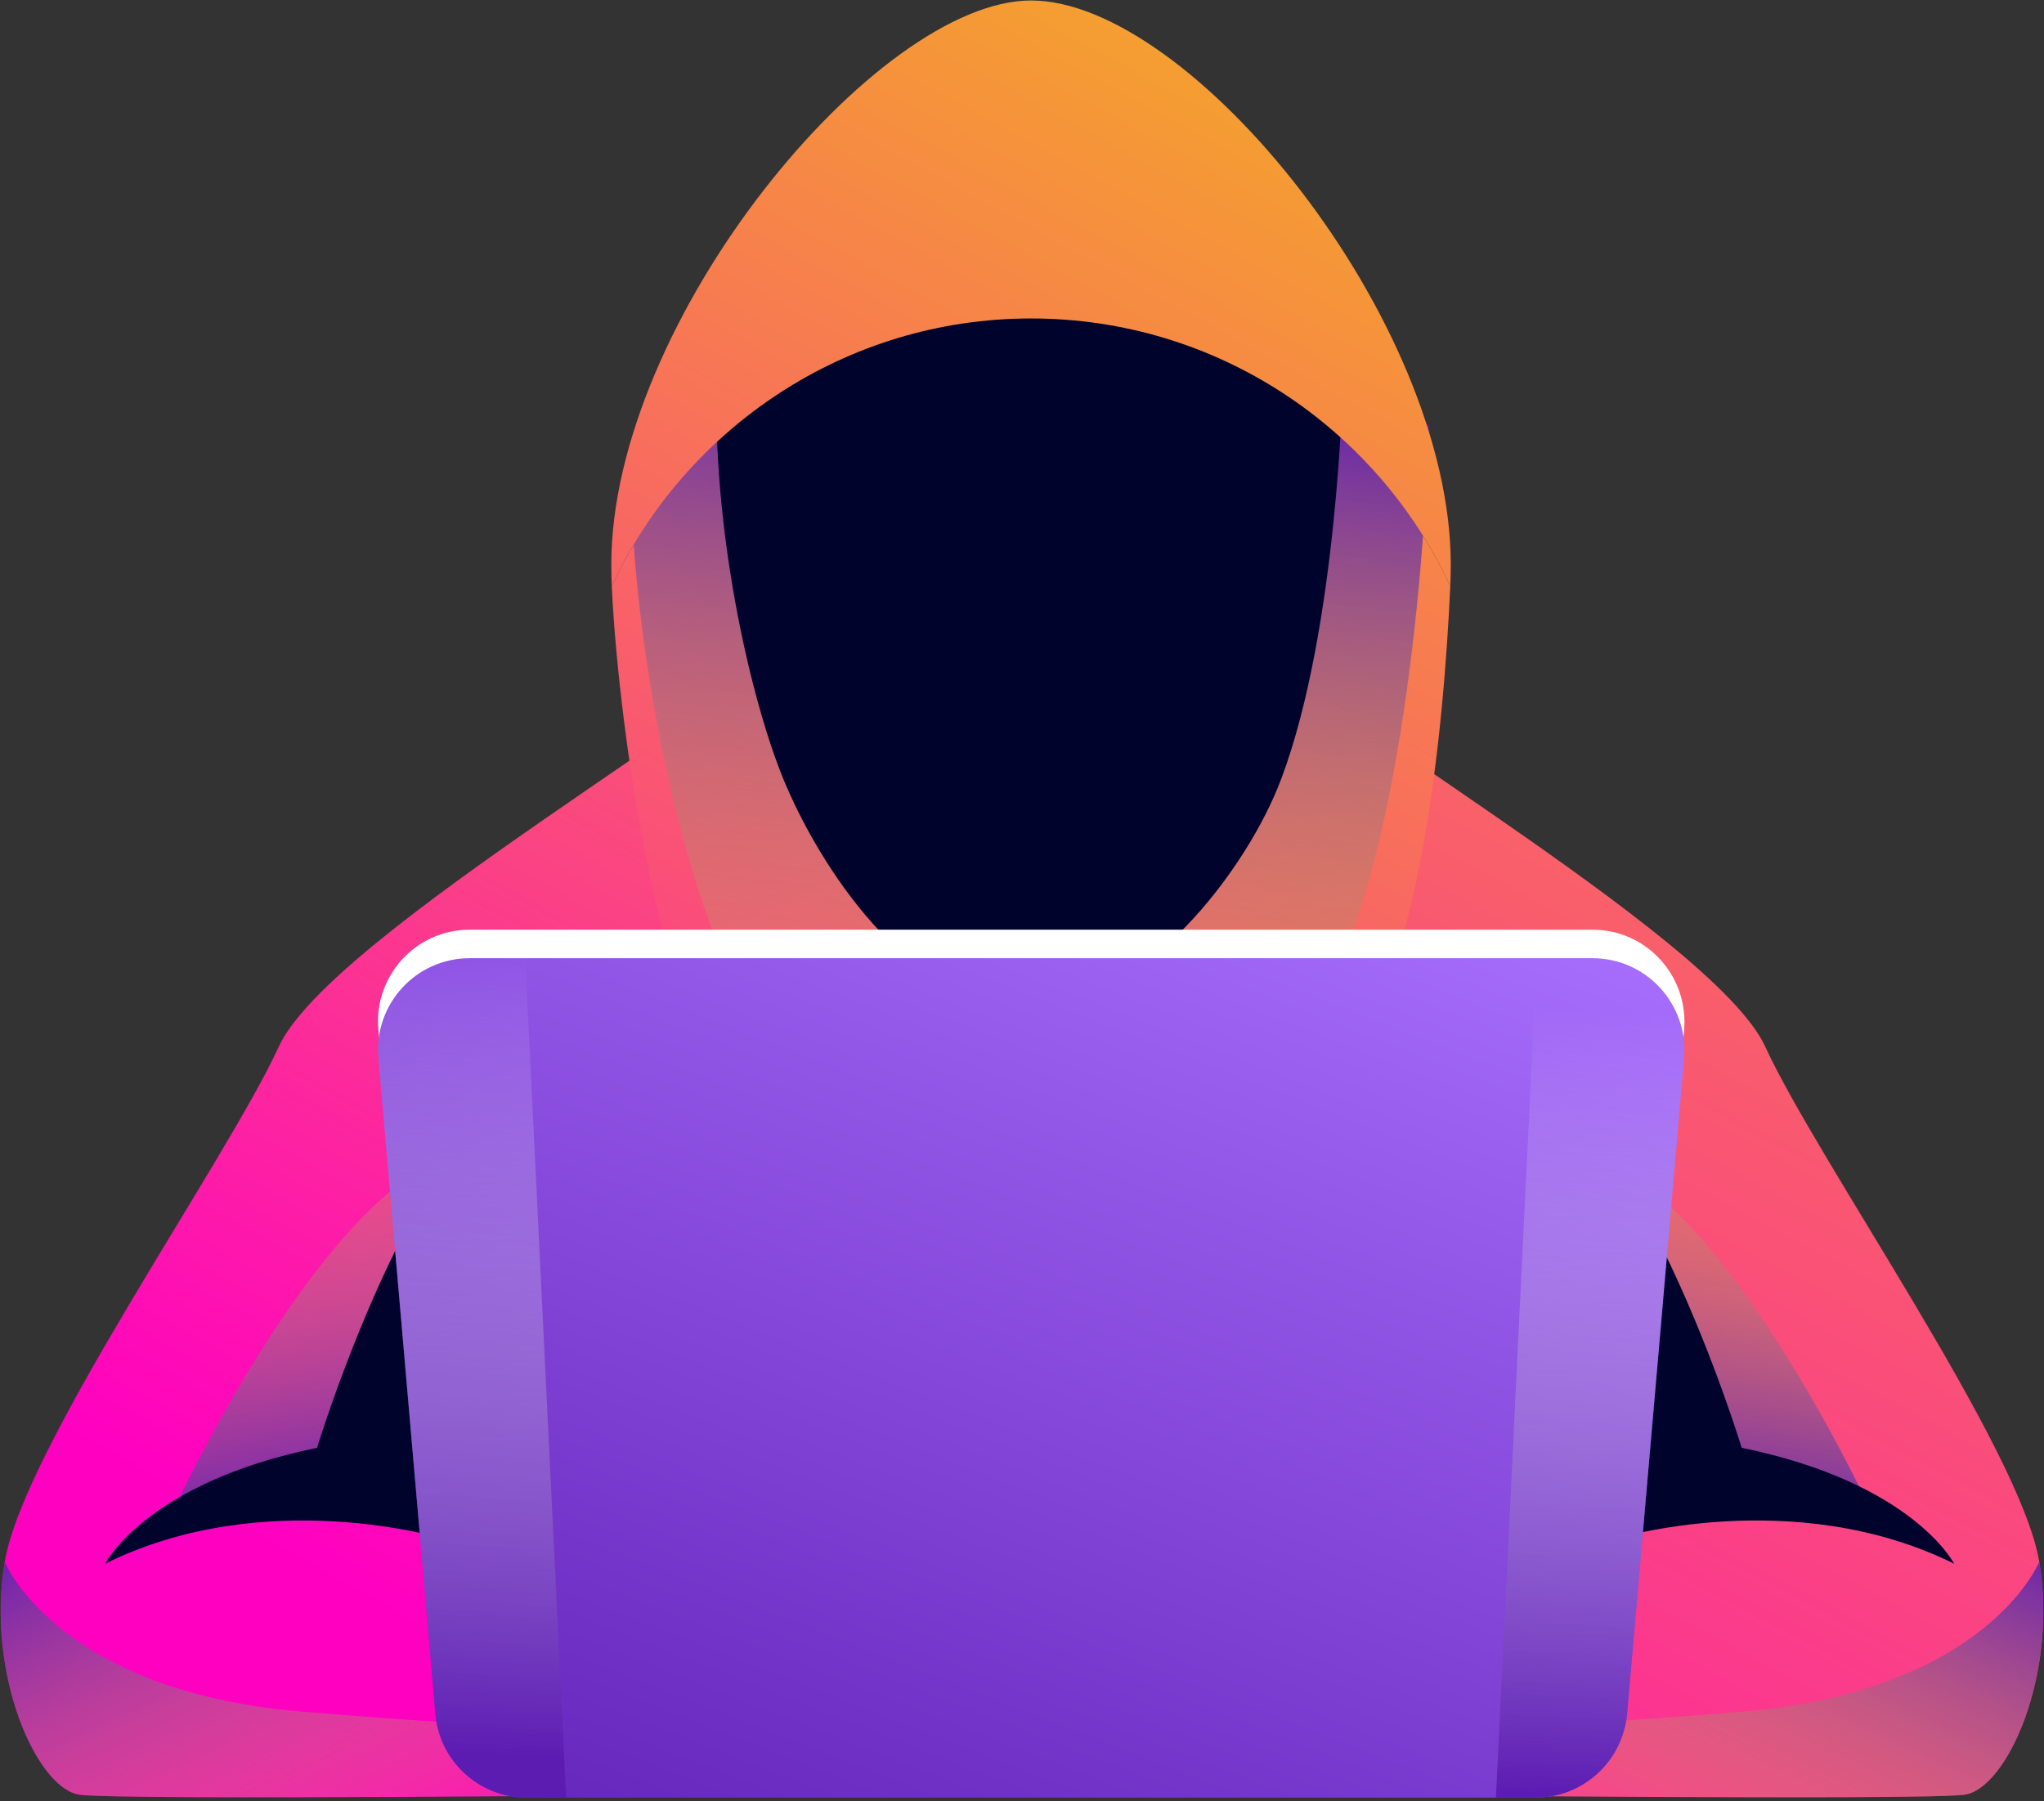 <svg version="1.2" xmlns="http://www.w3.org/2000/svg" viewBox="0 0 430 379" width="430" height="379">
	<rect x="0" y="0" width="430" height="379" fill="#333333" stroke="none"/>
	<title>6427714</title>
	<defs>
		<linearGradient id="g1" x2="1" gradientUnits="userSpaceOnUse" gradientTransform="matrix(270.459,-499.041,687.339,372.508,34.475,385.658)">
			<stop offset="0" stop-color="#ff00c1"/>
			<stop offset="1" stop-color="#f4ac24"/>
		</linearGradient>
		<linearGradient id="g2" x2="1" gradientUnits="userSpaceOnUse" gradientTransform="matrix(46.013,-101.141,125.373,57.037,318.208,394.217)">
			<stop offset="0" stop-color="#f4d63b" stop-opacity="0"/>
			<stop offset="1" stop-color="#5c1cb2" stop-opacity="1"/>
		</linearGradient>
		<linearGradient id="g3" x2="1" gradientUnits="userSpaceOnUse" gradientTransform="matrix(-17.581,102.973,-104.473,-17.837,431.38,229.649)">
			<stop offset="0" stop-color="#f4d63b" stop-opacity="0"/>
			<stop offset="1" stop-color="#5c1cb2" stop-opacity="1"/>
		</linearGradient>
		<linearGradient id="g4" x2="1" gradientUnits="userSpaceOnUse" gradientTransform="matrix(187.219,-345.45,177.867,96.396,-104.651,237.701)">
			<stop offset="0" stop-color="#ff00c1"/>
			<stop offset="1" stop-color="#f4ac24"/>
		</linearGradient>
		<linearGradient id="g5" x2="1" gradientUnits="userSpaceOnUse" gradientTransform="matrix(-46.013,-101.141,125.373,-57.037,111.792,394.217)">
			<stop offset="0" stop-color="#f4d63b" stop-opacity="0"/>
			<stop offset="1" stop-color="#5c1cb2" stop-opacity="1"/>
		</linearGradient>
		<linearGradient id="g6" x2="1" gradientUnits="userSpaceOnUse" gradientTransform="matrix(17.581,102.973,-104.473,17.837,-1.38,229.649)">
			<stop offset="0" stop-color="#f4d63b" stop-opacity="0"/>
			<stop offset="1" stop-color="#5c1cb2" stop-opacity="1"/>
		</linearGradient>
		<linearGradient id="g7" x2="1" gradientUnits="userSpaceOnUse" gradientTransform="matrix(218.37,-402.929,403.01,218.414,-13.656,343.271)">
			<stop offset="0" stop-color="#ff00c1"/>
			<stop offset="1" stop-color="#f4ac24"/>
		</linearGradient>
		<linearGradient id="g8" x2="1" gradientUnits="userSpaceOnUse" gradientTransform="matrix(19.788,-192.224,154.841,15.94,64.781,251.651)">
			<stop offset="0" stop-color="#f4d63b" stop-opacity="0"/>
			<stop offset="1" stop-color="#5c1cb2" stop-opacity="1"/>
		</linearGradient>
		<linearGradient id="g9" x2="1" gradientUnits="userSpaceOnUse" gradientTransform="matrix(215.574,-397.769,435.576,236.064,-12.385,343.798)">
			<stop offset="0" stop-color="#ff00c1"/>
			<stop offset="1" stop-color="#f4ac24"/>
		</linearGradient>
		<linearGradient id="g10" x2="1" gradientUnits="userSpaceOnUse" gradientTransform="matrix(-105.096,270.95,-324.709,-125.948,343.017,199.198)">
			<stop offset="0" stop-color="#a76dfc"/>
			<stop offset="1" stop-color="#5c1cb2"/>
		</linearGradient>
		<linearGradient id="g11" x2="1" gradientUnits="userSpaceOnUse" gradientTransform="matrix(-7.909,167.405,-44.669,-2.11,499.717,219.949)">
			<stop offset="0" stop-color="#ffffff" stop-opacity="0"/>
			<stop offset="1" stop-color="#5c1cb2" stop-opacity="1"/>
		</linearGradient>
		<linearGradient id="g12" x2="1" gradientUnits="userSpaceOnUse" gradientTransform="matrix(-7.866,166.488,-30.243,-1.429,734.418,230.605)">
			<stop offset="0" stop-color="#ffffff" stop-opacity="0"/>
			<stop offset="1" stop-color="#5c1cb2" stop-opacity="1"/>
		</linearGradient>
	</defs>
	<style>
		.s0 { fill: url(#g1) } 
		.s1 { mix-blend-mode: multiply;fill: url(#g2) } 
		.s2 { mix-blend-mode: multiply;fill: url(#g3) } 
		.s3 { fill: #00042d } 
		.s4 { fill: url(#g4) } 
		.s5 { mix-blend-mode: multiply;fill: url(#g5) } 
		.s6 { mix-blend-mode: multiply;fill: url(#g6) } 
		.s7 { fill: url(#g7) } 
		.s8 { mix-blend-mode: multiply;fill: url(#g8) } 
		.s9 { fill: url(#g9) } 
		.s10 { fill: #ffffff } 
		.s11 { fill: url(#g10) } 
		.s12 { fill: url(#g11) } 
		.s13 { fill: url(#g12) } 
	</style>
	<g id="BACKGROUND">
	</g>
	<g id="OBJECTS">
		<g id="&lt;Group&gt;">
			<g id="&lt;Group&gt;">
				<path id="&lt;Path&gt;" class="s0" d="m413.2 377.6c-8.9 1.2-127.5 0-127.5 0l-2.8-12.4-10.8-48.8c0 0 43.7 2.2 41-1.1-2.7-3.2-7.5-53.4-31.8-61-24.3-7.6-61.9-8.7-61.9-8.7v-95.4l34.7-23.3c16.8 19.6 106.4 69.5 117.3 93.4 10.9 23.8 53.7 84.5 57.6 108.3 4 23.9-6.9 47.9-15.8 49z"/>
				<path id="&lt;Path&gt;" class="s1" d="m413.2 377.6c-8.9 1.2-127.5 0-127.5 0l-2.8-12.4c22-0.9 54.2-2.6 83.8-5.1 51.4-4.4 62.3-31.5 62.3-31.5 4 23.9-6.9 47.9-15.8 49z"/>
				<path id="&lt;Path&gt;" class="s2" d="m393.7 318.1c0 0-26.8-58.3-54-73.2l8.6 67z"/>
				<path id="&lt;Path&gt;" class="s3" d="m339.7 323.8c0 0 37.5-11.6 71.4 5.2 0 0-8.6-17-44.7-24.4 0 0-23-75.7-50.2-79.2-27.2-3.6-28.6 103.6-28.6 103.6z"/>
				<path id="&lt;Path&gt;" class="s4" d="m175.9 126.9c-16.8 19.6-106.4 69.5-117.3 93.4-10.9 23.8-53.7 84.5-57.6 108.3-4 23.9 6.9 47.9 15.8 49 8.9 1.2 127.5 0 127.5 0l13.6-61.2c0 0-43.7 2.2-41-1.1 2.7-3.2 7.5-53.4 31.8-61 24.3-7.6 61.9-8.7 61.9-8.7v-95.4z"/>
				<path id="&lt;Path&gt;" class="s5" d="m16.8 377.6c8.9 1.2 127.5 0 127.5 0l2.8-12.4c-22-0.9-54.2-2.6-83.8-5.1-51.4-4.4-62.3-31.5-62.3-31.5-4 23.9 6.9 47.9 15.8 49z"/>
				<path id="&lt;Path&gt;" class="s6" d="m36.3 318.1c0 0 26.8-58.3 54-73.2l-8.6 67z"/>
				<path id="&lt;Path&gt;" class="s3" d="m93.5 323.8c0 0-37.5-11.6-71.4 5.2 0 0 8.6-17 44.6-24.4 0 0 23-75.7 50.3-79.2 27.2-3.6 28.5 103.6 28.5 103.6z"/>
				<path id="&lt;Path&gt;" class="s7" d="m305.1 123.3c-1.3 28.3-6.2 88-26.1 104.2-14.9 12.1-41.9 4.5-62.1 4.5-23.6 0-47.5 11.4-63.3-4.5-16-16-23.8-79.4-24.9-104.2 15.5-33.2 49.2-56.3 88.2-56.3 39.1 0 72.8 23.1 88.2 56.3z"/>
				<path id="&lt;Path&gt;" class="s8" d="m132.6 95.2c0 41.6 10.6 85.2 18.9 104.5 8.4 19.3 36.2 54.4 65.5 59.6 29.3 5.2 58-37.3 67.2-62.5 15-40.6 16.4-107.2 16.4-107.2 0 0-47.8-43.5-92.5-39.4-44.6 4-75.5 45-75.5 45z"/>
				<path id="&lt;Path&gt;" class="s3" d="m150.7 85c0 32.2 8.3 65.9 14.9 80.8 6.5 15 24.9 46.2 51.3 46.2 23.3 0 45.5-28.9 52.7-48.3 11.8-31.5 12.9-83.1 12.9-83.1 0 0-37.5-33.6-72.5-30.5-35.1 3.1-59.3 34.9-59.3 34.9z"/>
				<path id="&lt;Path&gt;" class="s9" d="m216.9 0.1c-32.5 0-88.3 67.2-88.3 118.7q0 2.3 0.1 4.5c15.5-33.2 49.2-56.3 88.2-56.3 39.1 0 72.8 23.1 88.2 56.3q0.1-2.2 0.1-4.5c0-51.5-54.7-118.7-88.3-118.7z"/>
				<path id="&lt;Path&gt;" class="s10" d="m323 372.2h-212.2c-10 0-18.4-7.7-19.2-17.7l-12-137.9c-1-11.3 7.9-21 19.2-21h236.2c11.4 0 20.2 9.7 19.3 21l-12 137.9c-0.9 10-9.2 17.7-19.3 17.7z"/>
				<path id="&lt;Path&gt;" class="s11" d="m323 378.2h-212.2c-10 0-18.4-7.7-19.2-17.7l-12-137.9c-1-11.3 7.9-21 19.2-21h236.2c11.4 0 20.2 9.7 19.3 21l-12 137.9c-0.9 10-9.2 17.7-19.3 17.7z"/>
				<g id="&lt;Group&gt;" style="mix-blend-mode: multiply">
					<path id="&lt;Path&gt;" class="s12" d="m110.5 201.6h-11.7c-11.3 0-20.2 9.7-19.2 21l12 137.9c0.8 10 9.2 17.7 19.2 17.7h8.3z"/>
					<path id="&lt;Path&gt;" class="s13" d="m335 201.6h-11.7l-8.6 176.6h8.3c10.1 0 18.4-7.7 19.3-17.7l12-137.9c0.9-11.3-7.9-21-19.3-21z"/>
				</g>
			</g>
			<g id="&lt;Group&gt;">
			</g>
		</g>
	</g>
</svg>